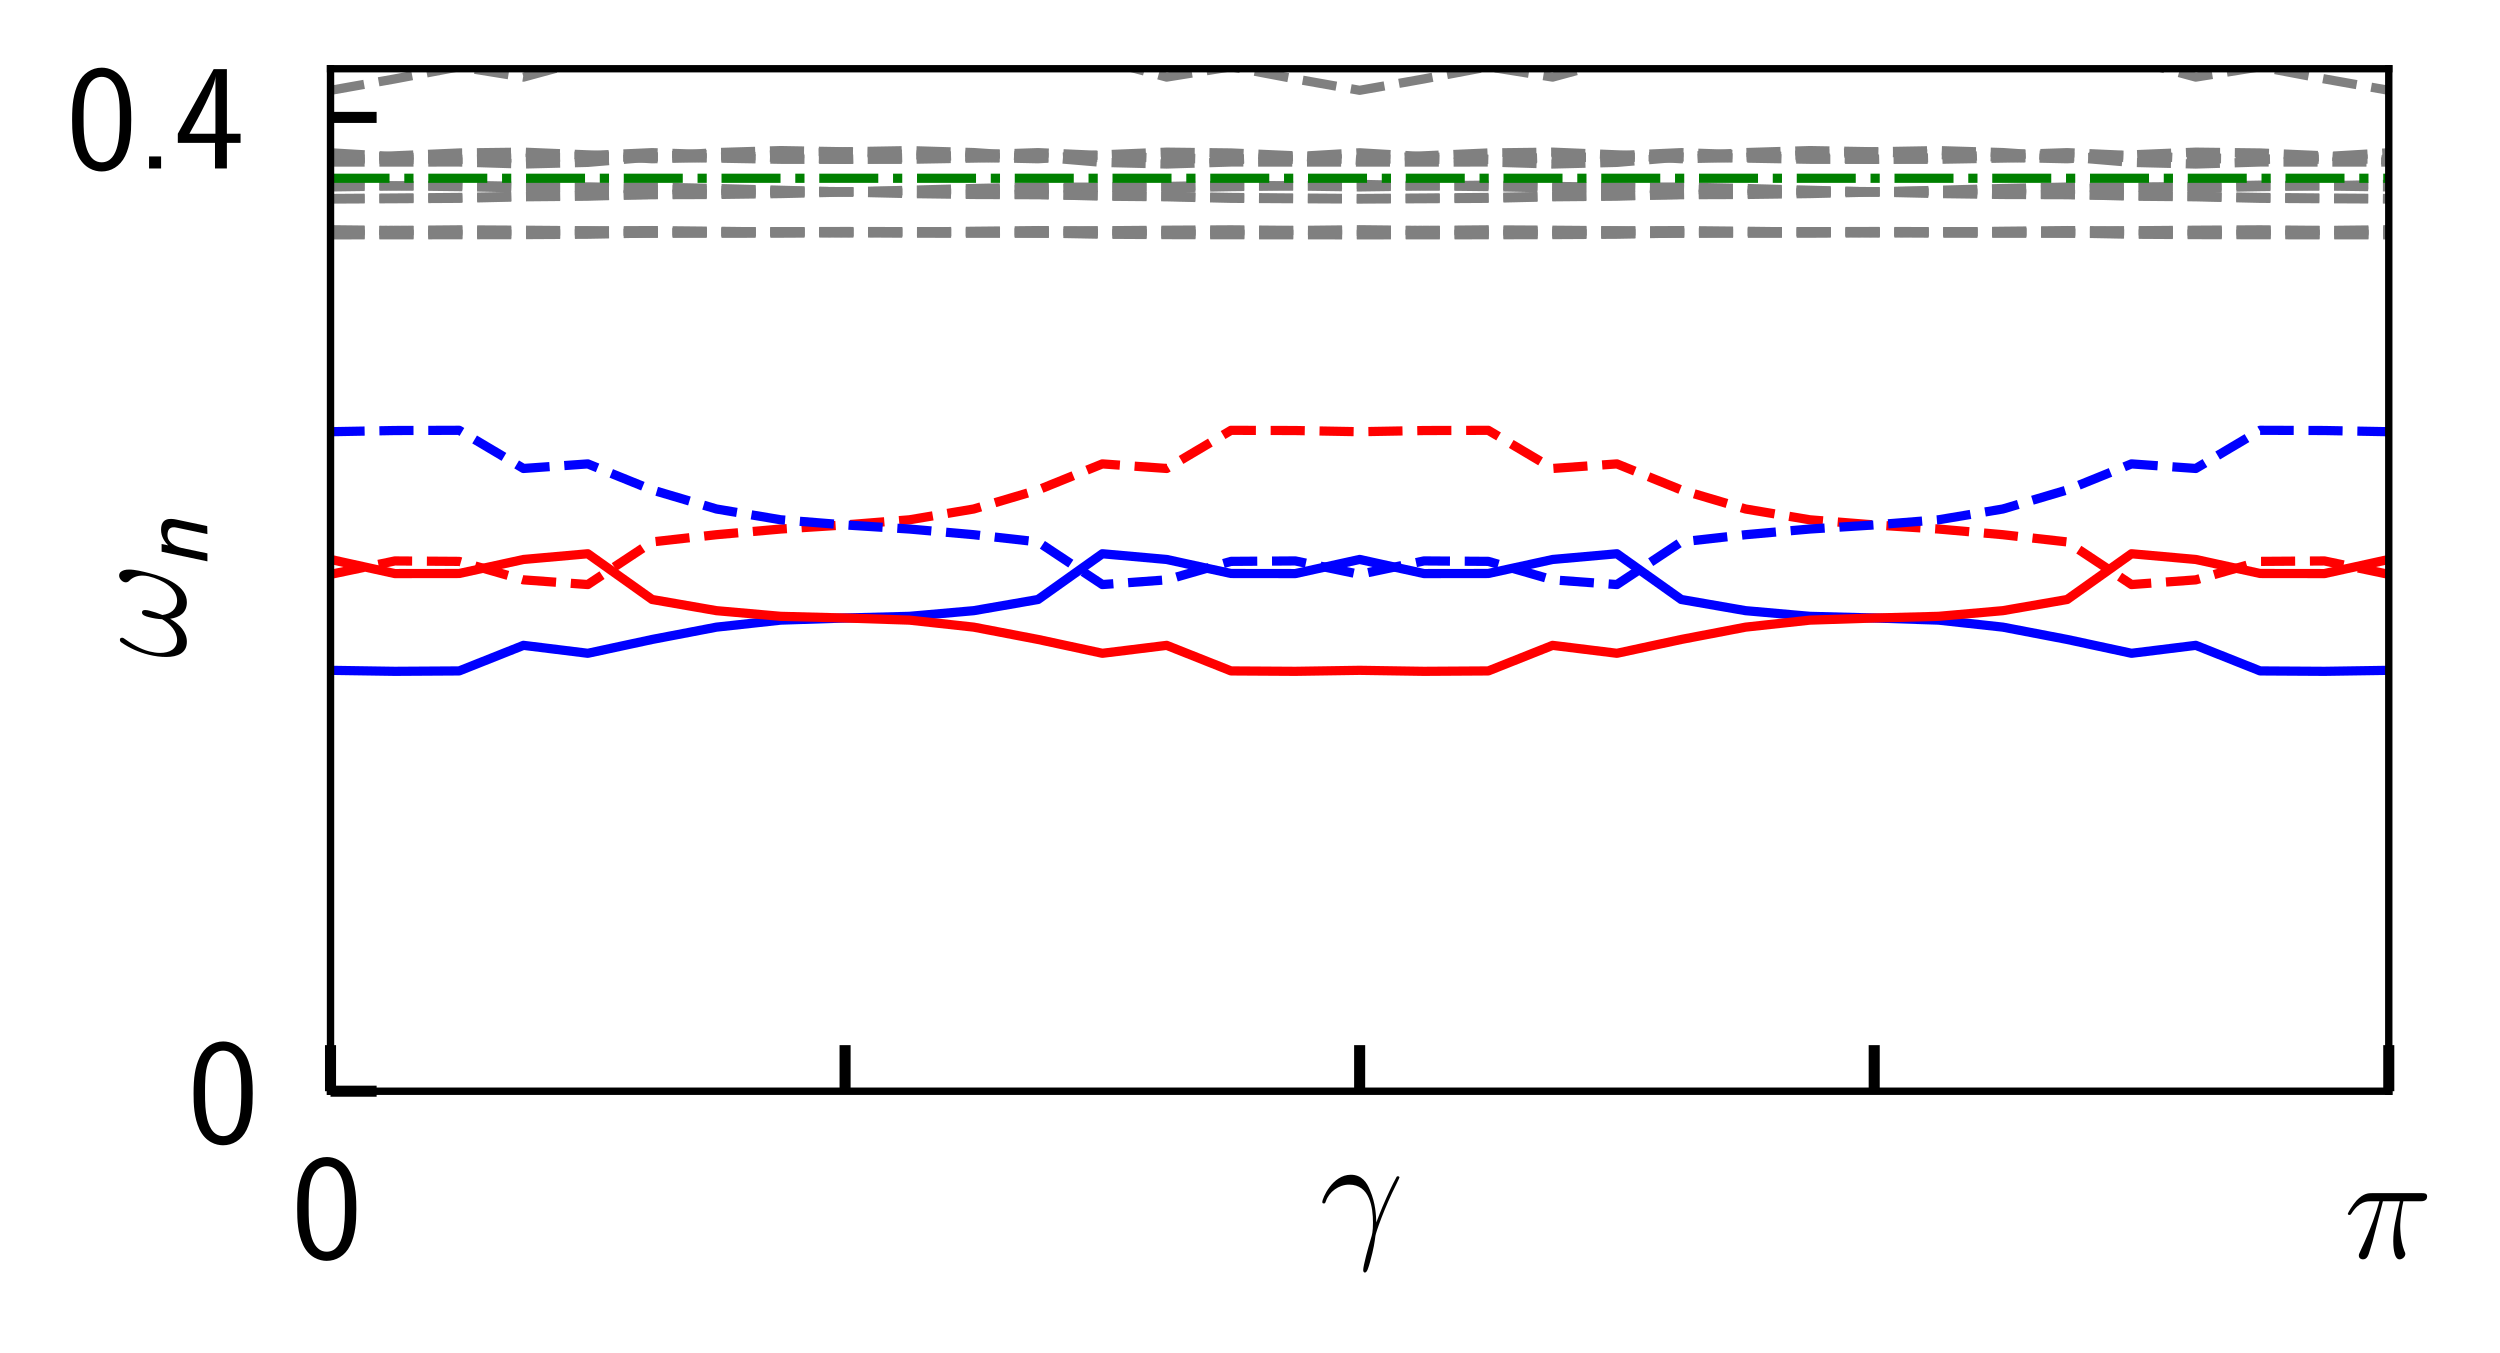 <?xml version="1.0" encoding="utf-8" standalone="no"?>
<!DOCTYPE svg PUBLIC "-//W3C//DTD SVG 1.1//EN"
  "http://www.w3.org/Graphics/SVG/1.1/DTD/svg11.dtd">
<svg xmlns:xlink="http://www.w3.org/1999/xlink" width="135.552pt" height="73.352pt" viewBox="0 0 135.552 73.352" xmlns="http://www.w3.org/2000/svg" version="1.1">
 <defs>
  <style type="text/css">*{stroke-linejoin: round; stroke-linecap: butt}</style>
 </defs>
 <g id="figure_1">
  <g id="patch_1">
   <path d="M 0 73.352 
L 135.552 73.352 
L 135.552 0 
L 0 0 
z
" style="fill: #ffffff"/>
  </g>
  <g id="axes_1">
   <g id="patch_2">
    <path d="M 17.921 59.167 
L 129.521 59.167 
L 129.521 3.727 
L 17.921 3.727 
z
" style="fill: #ffffff"/>
   </g>
   <g id="matplotlib.axis_1">
    <g id="xtick_1">
     <g id="line2d_1">
      <defs>
       <path id="m1120765ee8" d="M 0 0 
L 0 -2.5 
" style="stroke: #000000; stroke-width: 0.6"/>
      </defs>
      <g>
       <use xlink:href="#m1120765ee8" x="17.921" y="59.167" style="stroke: #000000; stroke-width: 0.6"/>
      </g>
     </g>
     <g id="text_1">
      <!-- 0 -->
      <g transform="translate(15.804 68.202) scale(0.08 -0.08)">
       <defs>
        <path id="LMSans17-Regular-30" d="M 2758 2075 
C 2758 2441 2752 3122 2490 3648 
C 2227 4153 1805 4288 1504 4288 
C 1069 4288 698 4031 506 3622 
C 301 3193 243 2749 243 2075 
C 243 1612 262 1046 493 551 
C 755 6 1197 -128 1498 -128 
C 1894 -128 2278 83 2496 525 
C 2720 988 2758 1496 2758 2075 
z
M 2272 2145 
C 2272 1547 2272 262 1498 262 
C 1011 262 864 821 819 1008 
C 742 1329 730 1637 730 2145 
C 730 2544 730 2994 851 3347 
C 998 3756 1254 3897 1498 3897 
C 1971 3897 2125 3423 2176 3257 
C 2272 2917 2272 2518 2272 2145 
z
" transform="scale(0.016)"/>
       </defs>
       <use xlink:href="#LMSans17-Regular-30" transform="scale(0.996)"/>
      </g>
     </g>
    </g>
    <g id="xtick_2">
     <g id="line2d_2">
      <g>
       <use xlink:href="#m1120765ee8" x="45.821" y="59.167" style="stroke: #000000; stroke-width: 0.6"/>
      </g>
     </g>
    </g>
    <g id="xtick_3">
     <g id="line2d_3">
      <g>
       <use xlink:href="#m1120765ee8" x="73.721" y="59.167" style="stroke: #000000; stroke-width: 0.6"/>
      </g>
     </g>
    </g>
    <g id="xtick_4">
     <g id="line2d_4">
      <g>
       <use xlink:href="#m1120765ee8" x="101.621" y="59.167" style="stroke: #000000; stroke-width: 0.6"/>
      </g>
     </g>
    </g>
    <g id="xtick_5">
     <g id="line2d_5">
      <g>
       <use xlink:href="#m1120765ee8" x="129.521" y="59.167" style="stroke: #000000; stroke-width: 0.6"/>
      </g>
     </g>
     <g id="text_2">
      <!-- $\pi$ -->
      <g transform="translate(127.089 68.202) scale(0.08 -0.08)">
       <defs>
        <path id="LMMathItalic12-Regular-19" d="M 3539 2611 
C 3539 2752 3418 2752 3302 2752 
L 1197 2752 
C 1050 2752 832 2752 538 2438 
C 371 2253 166 1914 166 1876 
C 166 1838 198 1825 237 1825 
C 282 1825 288 1844 320 1883 
C 653 2406 986 2406 1146 2406 
L 1510 2406 
C 1370 1927 1210 1372 685 255 
C 634 153 634 140 634 101 
C 634 -33 749 -64 806 -64 
C 992 -64 1043 101 1120 370 
C 1222 695 1222 708 1286 963 
L 1658 2406 
L 2381 2406 
C 2208 1691 2099 1225 2099 714 
C 2099 625 2099 -64 2362 -64 
C 2496 -64 2611 57 2611 165 
C 2611 197 2611 210 2566 306 
C 2394 746 2394 1295 2394 1340 
C 2394 1378 2394 1831 2528 2406 
L 3245 2406 
C 3328 2406 3539 2406 3539 2611 
z
" transform="scale(0.016)"/>
       </defs>
       <use xlink:href="#LMMathItalic12-Regular-19" transform="scale(0.996)"/>
      </g>
     </g>
    </g>
    <g id="text_3">
     <!-- $\gamma$ -->
     <g transform="translate(71.54 67.286) scale(0.08 -0.08)">
      <defs>
       <path id="LMMathItalic12-Regular-d" d="M 3405 2701 
C 3405 2701 3398 2752 3341 2752 
C 3341 2752 3296 2752 3283 2726 
C 3270 2714 3046 2282 2854 1850 
C 2758 1634 2630 1348 2419 789 
C 2406 1100 2394 1589 2150 2161 
C 2022 2479 1805 2816 1338 2816 
C 550 2816 122 1818 122 1653 
C 122 1596 166 1596 186 1596 
C 243 1596 243 1609 275 1691 
C 410 2085 819 2396 1261 2396 
C 2150 2396 2278 1412 2278 783 
C 2278 383 2234 249 2195 122 
C 2074 -271 1862 -1059 1862 -1237 
C 1862 -1287 1882 -1344 1933 -1344 
C 2029 -1344 2086 -1135 2157 -881 
C 2310 -322 2349 -43 2381 211 
C 2400 364 2765 1412 3270 2409 
C 3315 2510 3405 2682 3405 2701 
z
" transform="scale(0.016)"/>
      </defs>
      <use xlink:href="#LMMathItalic12-Regular-d" transform="scale(0.996)"/>
     </g>
    </g>
   </g>
   <g id="matplotlib.axis_2">
    <g id="ytick_1">
     <g id="line2d_6">
      <defs>
       <path id="me8b3f88268" d="M 0 0 
L 2.5 0 
" style="stroke: #000000; stroke-width: 0.6"/>
      </defs>
      <g>
       <use xlink:href="#me8b3f88268" x="17.921" y="59.167" style="stroke: #000000; stroke-width: 0.6"/>
      </g>
     </g>
     <g id="text_4">
      <!-- 0 -->
      <g transform="translate(10.186 61.935) scale(0.08 -0.08)">
       <use xlink:href="#LMSans17-Regular-30" transform="scale(0.996)"/>
      </g>
     </g>
    </g>
    <g id="ytick_2">
     <g id="line2d_7">
      <g>
       <use xlink:href="#me8b3f88268" x="17.921" y="6.367" style="stroke: #000000; stroke-width: 0.6"/>
      </g>
     </g>
     <g id="text_5">
      <!-- 0.4 -->
      <g transform="translate(3.6 9.135) scale(0.08 -0.08)">
       <defs>
        <path id="LMSans17-Regular-2e" d="M 1088 0 
L 1088 512 
L 576 512 
L 576 0 
L 1088 0 
z
" transform="scale(0.016)"/>
        <path id="LMSans17-Regular-34" d="M 2835 1088 
L 2835 1478 
L 2253 1478 
L 2253 4224 
L 1690 4224 
L 166 1478 
L 166 1088 
L 1747 1088 
L 1747 0 
L 2253 0 
L 2253 1088 
L 2835 1088 
z
M 1766 1478 
L 659 1478 
C 1030 2138 1760 3472 1766 3926 
L 1766 1478 
z
" transform="scale(0.016)"/>
       </defs>
       <use xlink:href="#LMSans17-Regular-30" transform="scale(0.996)"/>
       <use xlink:href="#LMSans17-Regular-2e" transform="translate(46.844 0) scale(0.996)"/>
       <use xlink:href="#LMSans17-Regular-34" transform="translate(72.869 0) scale(0.996)"/>
      </g>
     </g>
    </g>
    <g id="text_6">
     <!-- $\omega_n$ -->
     <g transform="translate(10.05 35.72) rotate(-90) scale(0.08 -0.08)">
      <defs>
       <path id="LMMathItalic12-Regular-21" d="M 3642 1533 
C 3712 1807 3795 2133 3795 2394 
C 3795 2548 3763 2682 3680 2765 
C 3642 2797 3590 2816 3539 2816 
C 3469 2816 3398 2784 3341 2726 
C 3283 2669 3251 2599 3251 2535 
C 3251 2484 3270 2433 3309 2394 
C 3462 2254 3539 2050 3539 1820 
C 3539 1737 3526 1647 3507 1558 
C 3360 964 3002 352 2483 352 
C 2112 352 1907 620 1862 977 
C 1939 1156 2003 1347 2048 1533 
C 2061 1590 2074 1654 2074 1711 
C 2074 1788 2048 1845 1971 1845 
C 1856 1845 1805 1692 1773 1558 
C 1722 1367 1690 1175 1683 990 
C 1472 626 1165 352 800 352 
C 416 352 250 671 250 1073 
C 250 1220 275 1373 314 1533 
C 410 1916 627 2279 877 2624 
C 890 2650 896 2669 896 2694 
C 896 2726 883 2758 851 2777 
C 832 2784 806 2784 806 2784 
C 768 2784 730 2765 704 2733 
C 442 2362 275 1960 173 1558 
C 109 1303 77 1047 77 818 
C 77 320 250 -64 723 -64 
C 1133 -64 1459 236 1702 645 
C 1760 230 1971 -64 2406 -64 
C 3066 -64 3450 760 3642 1533 
z
" transform="scale(0.016)"/>
       <path id="LMSans17-Oblique-6e" d="M 2618 12 
L 3014 1881 
C 3098 2284 3117 2816 2394 2816 
C 1984 2816 1670 2604 1446 2387 
L 1530 2783 
L 1062 2783 
L 474 0 
L 960 0 
L 1286 1556 
C 1376 1962 1626 2425 2061 2425 
C 2624 2425 2566 2045 2515 1827 
L 2131 0 
L 2618 12 
z
" transform="scale(0.016)"/>
      </defs>
      <use xlink:href="#LMMathItalic12-Regular-21" transform="scale(0.996)"/>
      <use xlink:href="#LMSans17-Oblique-6e" transform="translate(60.744 -14.944) scale(0.697)"/>
     </g>
    </g>
   </g>
   <g id="line2d_8">
    <path clip-path="url(#pf73890c8fd)" style="fill: none; stroke-dasharray: 1.85,0.8; stroke-dashoffset: 0; stroke: #808080; stroke-width: 0.5"/>
   </g>
   <g id="line2d_9">
    <path d="M 17.921 36.346 
L 21.408 36.4 
L 24.896 36.378 
L 28.383 34.991 
L 31.871 35.422 
L 35.358 34.672 
L 38.846 34.004 
L 42.333 33.624 
L 45.821 33.508 
L 49.308 33.418 
L 52.796 33.111 
L 56.283 32.505 
L 59.771 30.025 
L 63.258 30.335 
L 66.746 31.095 
L 70.233 31.1 
L 73.721 30.333 
L 77.208 31.1 
L 80.696 31.095 
L 84.183 30.335 
L 87.671 30.025 
L 91.158 32.505 
L 94.646 33.111 
L 98.133 33.418 
L 101.621 33.508 
L 105.108 33.624 
L 108.596 34.004 
L 112.083 34.672 
L 115.571 35.422 
L 119.058 34.991 
L 122.546 36.378 
L 126.033 36.4 
L 129.521 36.346 
" clip-path="url(#pf73890c8fd)" style="fill: none; stroke: #0000ff; stroke-width: 0.5; stroke-linecap: square"/>
   </g>
   <g id="line2d_10">
    <path clip-path="url(#pf73890c8fd)" style="fill: none; stroke-dasharray: 1.85,0.8; stroke-dashoffset: 0; stroke: #808080; stroke-width: 0.5"/>
   </g>
   <g id="line2d_11">
    <path d="M 17.921 31.143 
L 21.408 30.415 
L 24.896 30.439 
L 28.383 31.44 
L 31.871 31.695 
L 35.358 29.384 
L 38.846 28.992 
L 42.333 28.684 
L 45.821 28.462 
L 49.308 28.184 
L 52.796 27.598 
L 56.283 26.565 
L 59.771 25.153 
L 63.258 25.401 
L 66.746 23.332 
L 70.233 23.344 
L 73.721 23.408 
L 77.208 23.344 
L 80.696 23.332 
L 84.183 25.401 
L 87.671 25.153 
L 91.158 26.565 
L 94.646 27.598 
L 98.133 28.184 
L 101.621 28.462 
L 105.108 28.684 
L 108.596 28.992 
L 112.083 29.384 
L 115.571 31.695 
L 119.058 31.44 
L 122.546 30.439 
L 126.033 30.415 
L 129.521 31.143 
" clip-path="url(#pf73890c8fd)" style="fill: none; stroke-dasharray: 1.85,0.8; stroke-dashoffset: 0; stroke: #ff0000; stroke-width: 0.5"/>
   </g>
   <g id="line2d_12">
    <path clip-path="url(#pf73890c8fd)" style="fill: none; stroke-dasharray: 1.85,0.8; stroke-dashoffset: 0; stroke: #808080; stroke-width: 0.5"/>
   </g>
   <g id="line2d_13">
    <path d="M 17.921 30.333 
L 21.408 31.1 
L 24.896 31.095 
L 28.383 30.335 
L 31.871 30.025 
L 35.358 32.505 
L 38.846 33.111 
L 42.333 33.418 
L 45.821 33.509 
L 49.308 33.624 
L 52.796 34.004 
L 56.283 34.672 
L 59.771 35.422 
L 63.258 34.992 
L 66.746 36.378 
L 70.233 36.4 
L 73.721 36.346 
L 77.208 36.4 
L 80.696 36.378 
L 84.183 34.992 
L 87.671 35.422 
L 91.158 34.672 
L 94.646 34.004 
L 98.133 33.624 
L 101.621 33.509 
L 105.108 33.418 
L 108.596 33.111 
L 112.083 32.505 
L 115.571 30.025 
L 119.058 30.335 
L 122.546 31.095 
L 126.033 31.1 
L 129.521 30.333 
" clip-path="url(#pf73890c8fd)" style="fill: none; stroke: #ff0000; stroke-width: 0.5; stroke-linecap: square"/>
   </g>
   <g id="line2d_14">
    <path d="M 17.921 23.408 
L 21.408 23.343 
L 24.896 23.331 
L 28.383 25.401 
L 31.871 25.153 
L 35.358 26.565 
L 38.846 27.598 
L 42.333 28.183 
L 45.821 28.462 
L 49.308 28.684 
L 52.796 28.992 
L 56.283 29.383 
L 59.771 31.695 
L 63.258 31.44 
L 66.746 30.438 
L 70.233 30.414 
L 73.721 31.143 
L 77.208 30.414 
L 80.696 30.438 
L 84.183 31.44 
L 87.671 31.695 
L 91.158 29.383 
L 94.646 28.992 
L 98.133 28.684 
L 101.621 28.462 
L 105.108 28.183 
L 108.596 27.598 
L 112.083 26.565 
L 115.571 25.153 
L 119.058 25.401 
L 122.546 23.331 
L 126.033 23.343 
L 129.521 23.408 
" clip-path="url(#pf73890c8fd)" style="fill: none; stroke-dasharray: 1.85,0.8; stroke-dashoffset: 0; stroke: #0000ff; stroke-width: 0.5"/>
   </g>
   <g id="line2d_15">
    <path clip-path="url(#pf73890c8fd)" style="fill: none; stroke-dasharray: 1.85,0.8; stroke-dashoffset: 0; stroke: #808080; stroke-width: 0.5"/>
   </g>
   <g id="line2d_16">
    <path clip-path="url(#pf73890c8fd)" style="fill: none; stroke-dasharray: 1.85,0.8; stroke-dashoffset: 0; stroke: #808080; stroke-width: 0.5"/>
   </g>
   <g id="line2d_17">
    <path clip-path="url(#pf73890c8fd)" style="fill: none; stroke-dasharray: 1.85,0.8; stroke-dashoffset: 0; stroke: #808080; stroke-width: 0.5"/>
   </g>
   <g id="line2d_18">
    <path clip-path="url(#pf73890c8fd)" style="fill: none; stroke-dasharray: 1.85,0.8; stroke-dashoffset: 0; stroke: #808080; stroke-width: 0.5"/>
   </g>
   <g id="line2d_19">
    <path clip-path="url(#pf73890c8fd)" style="fill: none; stroke-dasharray: 1.85,0.8; stroke-dashoffset: 0; stroke: #808080; stroke-width: 0.5"/>
   </g>
   <g id="line2d_20">
    <path clip-path="url(#pf73890c8fd)" style="fill: none; stroke-dasharray: 1.85,0.8; stroke-dashoffset: 0; stroke: #808080; stroke-width: 0.5"/>
   </g>
   <g id="line2d_21">
    <path clip-path="url(#pf73890c8fd)" style="fill: none; stroke-dasharray: 1.85,0.8; stroke-dashoffset: 0; stroke: #808080; stroke-width: 0.5"/>
   </g>
   <g id="line2d_22">
    <path clip-path="url(#pf73890c8fd)" style="fill: none; stroke-dasharray: 1.85,0.8; stroke-dashoffset: 0; stroke: #808080; stroke-width: 0.5"/>
   </g>
   <g id="line2d_23">
    <path clip-path="url(#pf73890c8fd)" style="fill: none; stroke-dasharray: 1.85,0.8; stroke-dashoffset: 0; stroke: #808080; stroke-width: 0.5"/>
   </g>
   <g id="line2d_24">
    <path d="M 17.921 12.733 
L 21.408 12.731 
L 24.896 12.727 
L 28.383 12.721 
L 31.871 12.7 
L 35.358 12.632 
L 38.846 12.585 
L 42.333 12.557 
L 45.821 12.555 
L 49.308 12.569 
L 52.796 12.582 
L 56.283 12.578 
L 59.771 12.512 
L 63.258 12.482 
L 66.746 12.461 
L 70.233 12.494 
L 73.721 12.545 
L 77.208 12.494 
L 80.696 12.461 
L 84.183 12.482 
L 87.671 12.512 
L 91.158 12.578 
L 94.646 12.582 
L 98.133 12.569 
L 101.621 12.555 
L 105.108 12.557 
L 108.596 12.585 
L 112.083 12.632 
L 115.571 12.7 
L 119.058 12.721 
L 122.546 12.727 
L 126.033 12.731 
L 129.521 12.733 
" clip-path="url(#pf73890c8fd)" style="fill: none; stroke-dasharray: 1.85,0.8; stroke-dashoffset: 0; stroke: #808080; stroke-width: 0.5"/>
   </g>
   <g id="line2d_25">
    <path d="M 17.921 12.694 
L 21.408 12.693 
L 24.896 12.69 
L 28.383 12.67 
L 31.871 12.661 
L 35.358 12.646 
L 38.846 12.648 
L 42.333 12.643 
L 45.821 12.623 
L 49.308 12.584 
L 52.796 12.539 
L 56.283 12.502 
L 59.771 12.52 
L 63.258 12.549 
L 66.746 12.527 
L 70.233 12.496 
L 73.721 12.455 
L 77.208 12.496 
L 80.696 12.527 
L 84.183 12.549 
L 87.671 12.52 
L 91.158 12.502 
L 94.646 12.539 
L 98.133 12.584 
L 101.621 12.623 
L 105.108 12.643 
L 108.596 12.648 
L 112.083 12.646 
L 115.571 12.661 
L 119.058 12.67 
L 122.546 12.69 
L 126.033 12.693 
L 129.521 12.694 
" clip-path="url(#pf73890c8fd)" style="fill: none; stroke-dasharray: 1.85,0.8; stroke-dashoffset: 0; stroke: #808080; stroke-width: 0.5"/>
   </g>
   <g id="line2d_26">
    <path d="M 17.921 12.545 
L 21.408 12.494 
L 24.896 12.461 
L 28.383 12.482 
L 31.871 12.513 
L 35.358 12.579 
L 38.846 12.582 
L 42.333 12.569 
L 45.821 12.555 
L 49.308 12.557 
L 52.796 12.585 
L 56.283 12.632 
L 59.771 12.7 
L 63.258 12.721 
L 66.746 12.728 
L 70.233 12.731 
L 73.721 12.733 
L 77.208 12.731 
L 80.696 12.728 
L 84.183 12.721 
L 87.671 12.7 
L 91.158 12.632 
L 94.646 12.585 
L 98.133 12.557 
L 101.621 12.555 
L 105.108 12.569 
L 108.596 12.582 
L 112.083 12.579 
L 115.571 12.513 
L 119.058 12.482 
L 122.546 12.461 
L 126.033 12.494 
L 129.521 12.545 
" clip-path="url(#pf73890c8fd)" style="fill: none; stroke-dasharray: 1.85,0.8; stroke-dashoffset: 0; stroke: #808080; stroke-width: 0.5"/>
   </g>
   <g id="line2d_27">
    <path d="M 17.921 12.456 
L 21.408 12.496 
L 24.896 12.528 
L 28.383 12.55 
L 31.871 12.52 
L 35.358 12.502 
L 38.846 12.539 
L 42.333 12.585 
L 45.821 12.623 
L 49.308 12.644 
L 52.796 12.648 
L 56.283 12.646 
L 59.771 12.661 
L 63.258 12.67 
L 66.746 12.69 
L 70.233 12.693 
L 73.721 12.694 
L 77.208 12.693 
L 80.696 12.69 
L 84.183 12.67 
L 87.671 12.661 
L 91.158 12.646 
L 94.646 12.648 
L 98.133 12.644 
L 101.621 12.623 
L 105.108 12.585 
L 108.596 12.539 
L 112.083 12.502 
L 115.571 12.52 
L 119.058 12.55 
L 122.546 12.528 
L 126.033 12.496 
L 129.521 12.456 
" clip-path="url(#pf73890c8fd)" style="fill: none; stroke-dasharray: 1.85,0.8; stroke-dashoffset: 0; stroke: #808080; stroke-width: 0.5"/>
   </g>
   <g id="line2d_28">
    <path clip-path="url(#pf73890c8fd)" style="fill: none; stroke-dasharray: 1.85,0.8; stroke-dashoffset: 0; stroke: #808080; stroke-width: 0.5"/>
   </g>
   <g id="line2d_29">
    <path clip-path="url(#pf73890c8fd)" style="fill: none; stroke-dasharray: 1.85,0.8; stroke-dashoffset: 0; stroke: #808080; stroke-width: 0.5"/>
   </g>
   <g id="line2d_30">
    <path clip-path="url(#pf73890c8fd)" style="fill: none; stroke-dasharray: 1.85,0.8; stroke-dashoffset: 0; stroke: #808080; stroke-width: 0.5"/>
   </g>
   <g id="line2d_31">
    <path clip-path="url(#pf73890c8fd)" style="fill: none; stroke-dasharray: 1.85,0.8; stroke-dashoffset: 0; stroke: #808080; stroke-width: 0.5"/>
   </g>
   <g id="line2d_32">
    <path d="M 17.921 10.792 
L 21.408 10.774 
L 24.896 10.753 
L 28.383 10.67 
L 31.871 10.637 
L 35.358 10.539 
L 38.846 10.483 
L 42.333 10.435 
L 45.821 10.392 
L 49.308 10.357 
L 52.796 10.322 
L 56.283 10.269 
L 59.771 10.146 
L 63.258 10.109 
L 66.746 10.037 
L 70.233 10.084 
L 73.721 10.135 
L 77.208 10.084 
L 80.696 10.037 
L 84.183 10.109 
L 87.671 10.146 
L 91.158 10.269 
L 94.646 10.322 
L 98.133 10.357 
L 101.621 10.392 
L 105.108 10.435 
L 108.596 10.483 
L 112.083 10.539 
L 115.571 10.637 
L 119.058 10.67 
L 122.546 10.753 
L 126.033 10.774 
L 129.521 10.792 
" clip-path="url(#pf73890c8fd)" style="fill: none; stroke-dasharray: 1.85,0.8; stroke-dashoffset: 0; stroke: #808080; stroke-width: 0.5"/>
   </g>
   <g id="line2d_33">
    <path d="M 17.921 10.762 
L 21.408 10.736 
L 24.896 10.705 
L 28.383 10.643 
L 31.871 10.599 
L 35.358 10.557 
L 38.846 10.545 
L 42.333 10.496 
L 45.821 10.412 
L 49.308 10.315 
L 52.796 10.22 
L 56.283 10.141 
L 59.771 10.149 
L 63.258 10.188 
L 66.746 10.119 
L 70.233 10.075 
L 73.721 9.996 
L 77.208 10.075 
L 80.696 10.119 
L 84.183 10.188 
L 87.671 10.149 
L 91.158 10.141 
L 94.646 10.22 
L 98.133 10.315 
L 101.621 10.412 
L 105.108 10.496 
L 108.596 10.545 
L 112.083 10.557 
L 115.571 10.599 
L 119.058 10.643 
L 122.546 10.705 
L 126.033 10.736 
L 129.521 10.762 
" clip-path="url(#pf73890c8fd)" style="fill: none; stroke-dasharray: 1.85,0.8; stroke-dashoffset: 0; stroke: #808080; stroke-width: 0.5"/>
   </g>
   <g id="line2d_34">
    <path d="M 17.921 10.135 
L 21.408 10.084 
L 24.896 10.038 
L 28.383 10.11 
L 31.871 10.146 
L 35.358 10.269 
L 38.846 10.322 
L 42.333 10.358 
L 45.821 10.393 
L 49.308 10.435 
L 52.796 10.483 
L 56.283 10.539 
L 59.771 10.637 
L 63.258 10.67 
L 66.746 10.753 
L 70.233 10.774 
L 73.721 10.792 
L 77.208 10.774 
L 80.696 10.753 
L 84.183 10.67 
L 87.671 10.637 
L 91.158 10.539 
L 94.646 10.483 
L 98.133 10.435 
L 101.621 10.393 
L 105.108 10.358 
L 108.596 10.322 
L 112.083 10.269 
L 115.571 10.146 
L 119.058 10.11 
L 122.546 10.038 
L 126.033 10.084 
L 129.521 10.135 
" clip-path="url(#pf73890c8fd)" style="fill: none; stroke-dasharray: 1.85,0.8; stroke-dashoffset: 0; stroke: #808080; stroke-width: 0.5"/>
   </g>
   <g id="line2d_35">
    <path d="M 17.921 9.997 
L 21.408 10.075 
L 24.896 10.119 
L 28.383 10.189 
L 31.871 10.149 
L 35.358 10.142 
L 38.846 10.22 
L 42.333 10.316 
L 45.821 10.412 
L 49.308 10.496 
L 52.796 10.545 
L 56.283 10.558 
L 59.771 10.599 
L 63.258 10.643 
L 66.746 10.705 
L 70.233 10.736 
L 73.721 10.762 
L 77.208 10.736 
L 80.696 10.705 
L 84.183 10.643 
L 87.671 10.599 
L 91.158 10.558 
L 94.646 10.545 
L 98.133 10.496 
L 101.621 10.412 
L 105.108 10.316 
L 108.596 10.22 
L 112.083 10.142 
L 115.571 10.149 
L 119.058 10.189 
L 122.546 10.119 
L 126.033 10.075 
L 129.521 9.997 
" clip-path="url(#pf73890c8fd)" style="fill: none; stroke-dasharray: 1.85,0.8; stroke-dashoffset: 0; stroke: #808080; stroke-width: 0.5"/>
   </g>
   <g id="line2d_36">
    <path clip-path="url(#pf73890c8fd)" style="fill: none; stroke-dasharray: 1.85,0.8; stroke-dashoffset: 0; stroke: #808080; stroke-width: 0.5"/>
   </g>
   <g id="line2d_37">
    <path d="M 17.921 8.788 
L 21.408 8.787 
L 24.896 8.784 
L 28.383 8.894 
L 31.871 8.804 
L 35.358 8.51 
L 38.846 8.272 
L 42.333 8.165 
L 45.821 8.229 
L 49.308 8.379 
L 52.796 8.529 
L 56.283 8.608 
L 59.771 8.395 
L 63.258 8.249 
L 66.746 8.293 
L 70.233 8.448 
L 73.721 8.693 
L 77.208 8.448 
L 80.696 8.293 
L 84.183 8.249 
L 87.671 8.395 
L 91.158 8.608 
L 94.646 8.529 
L 98.133 8.379 
L 101.621 8.229 
L 105.108 8.165 
L 108.596 8.272 
L 112.083 8.51 
L 115.571 8.804 
L 119.058 8.894 
L 122.546 8.784 
L 126.033 8.787 
L 129.521 8.788 
" clip-path="url(#pf73890c8fd)" style="fill: none; stroke-dasharray: 1.85,0.8; stroke-dashoffset: 0; stroke: #808080; stroke-width: 0.5"/>
   </g>
   <g id="line2d_38">
    <path d="M 17.921 8.693 
L 21.408 8.448 
L 24.896 8.294 
L 28.383 8.249 
L 31.871 8.396 
L 35.358 8.608 
L 38.846 8.529 
L 42.333 8.379 
L 45.821 8.229 
L 49.308 8.165 
L 52.796 8.272 
L 56.283 8.51 
L 59.771 8.805 
L 63.258 8.894 
L 66.746 8.784 
L 70.233 8.788 
L 73.721 8.788 
L 77.208 8.788 
L 80.696 8.784 
L 84.183 8.894 
L 87.671 8.805 
L 91.158 8.51 
L 94.646 8.272 
L 98.133 8.165 
L 101.621 8.229 
L 105.108 8.379 
L 108.596 8.529 
L 112.083 8.608 
L 115.571 8.396 
L 119.058 8.249 
L 122.546 8.294 
L 126.033 8.448 
L 129.521 8.693 
" clip-path="url(#pf73890c8fd)" style="fill: none; stroke-dasharray: 1.85,0.8; stroke-dashoffset: 0; stroke: #808080; stroke-width: 0.5"/>
   </g>
   <g id="line2d_39">
    <path d="M 17.921 8.622 
L 21.408 8.635 
L 24.896 8.643 
L 28.383 8.535 
L 31.871 8.532 
L 35.358 8.509 
L 38.846 8.572 
L 42.333 8.637 
L 45.821 8.638 
L 49.308 8.546 
L 52.796 8.398 
L 56.283 8.276 
L 59.771 8.435 
L 63.258 8.591 
L 66.746 8.638 
L 70.233 8.491 
L 73.721 8.284 
L 77.208 8.491 
L 80.696 8.638 
L 84.183 8.591 
L 87.671 8.435 
L 91.158 8.276 
L 94.646 8.398 
L 98.133 8.546 
L 101.621 8.638 
L 105.108 8.637 
L 108.596 8.572 
L 112.083 8.509 
L 115.571 8.532 
L 119.058 8.535 
L 122.546 8.643 
L 126.033 8.635 
L 129.521 8.622 
" clip-path="url(#pf73890c8fd)" style="fill: none; stroke-dasharray: 1.85,0.8; stroke-dashoffset: 0; stroke: #808080; stroke-width: 0.5"/>
   </g>
   <g id="line2d_40">
    <path d="M 17.921 8.284 
L 21.408 8.492 
L 24.896 8.638 
L 28.383 8.591 
L 31.871 8.435 
L 35.358 8.277 
L 38.846 8.398 
L 42.333 8.547 
L 45.821 8.639 
L 49.308 8.637 
L 52.796 8.572 
L 56.283 8.51 
L 59.771 8.533 
L 63.258 8.535 
L 66.746 8.643 
L 70.233 8.636 
L 73.721 8.623 
L 77.208 8.636 
L 80.696 8.643 
L 84.183 8.535 
L 87.671 8.533 
L 91.158 8.51 
L 94.646 8.572 
L 98.133 8.637 
L 101.621 8.639 
L 105.108 8.547 
L 108.596 8.398 
L 112.083 8.277 
L 115.571 8.435 
L 119.058 8.591 
L 122.546 8.638 
L 126.033 8.492 
L 129.521 8.284 
" clip-path="url(#pf73890c8fd)" style="fill: none; stroke-dasharray: 1.85,0.8; stroke-dashoffset: 0; stroke: #808080; stroke-width: 0.5"/>
   </g>
   <g id="line2d_41">
    <path d="M 17.921 4.898 
L 21.408 4.279 
L 24.896 3.62 
L 28.383 4.181 
L 31.871 3.233 
L 35.358 2.677 
L 38.846 2.553 
L 42.333 2.523 
L 45.821 2.532 
L 49.308 2.569 
L 52.796 2.599 
L 56.283 2.597 
L 59.771 2.567 
L 63.258 2.567 
L 66.746 2.581 
L 70.233 2.585 
L 73.721 2.588 
L 77.208 2.585 
L 80.696 2.581 
L 84.183 2.567 
L 87.671 2.567 
L 91.158 2.597 
L 94.646 2.599 
L 98.133 2.569 
L 101.621 2.532 
L 105.108 2.523 
L 108.596 2.553 
L 112.083 2.677 
L 115.571 3.233 
L 119.058 4.181 
L 122.546 3.62 
L 126.033 4.279 
L 129.521 4.898 
" clip-path="url(#pf73890c8fd)" style="fill: none; stroke-dasharray: 1.85,0.8; stroke-dashoffset: 0; stroke: #808080; stroke-width: 0.5"/>
   </g>
   <g id="line2d_42">
    <path clip-path="url(#pf73890c8fd)" style="fill: none; stroke-dasharray: 1.85,0.8; stroke-dashoffset: 0; stroke: #808080; stroke-width: 0.5"/>
   </g>
   <g id="line2d_43">
    <path clip-path="url(#pf73890c8fd)" style="fill: none; stroke-dasharray: 1.85,0.8; stroke-dashoffset: 0; stroke: #808080; stroke-width: 0.5"/>
   </g>
   <g id="line2d_44">
    <path clip-path="url(#pf73890c8fd)" style="fill: none; stroke-dasharray: 1.85,0.8; stroke-dashoffset: 0; stroke: #808080; stroke-width: 0.5"/>
   </g>
   <g id="line2d_45">
    <path clip-path="url(#pf73890c8fd)" style="fill: none; stroke-dasharray: 1.85,0.8; stroke-dashoffset: 0; stroke: #808080; stroke-width: 0.5"/>
   </g>
   <g id="line2d_46">
    <path clip-path="url(#pf73890c8fd)" style="fill: none; stroke-dasharray: 1.85,0.8; stroke-dashoffset: 0; stroke: #808080; stroke-width: 0.5"/>
   </g>
   <g id="line2d_47">
    <path clip-path="url(#pf73890c8fd)" style="fill: none; stroke-dasharray: 1.85,0.8; stroke-dashoffset: 0; stroke: #808080; stroke-width: 0.5"/>
   </g>
   <g id="line2d_48">
    <path clip-path="url(#pf73890c8fd)" style="fill: none; stroke-dasharray: 1.85,0.8; stroke-dashoffset: 0; stroke: #808080; stroke-width: 0.5"/>
   </g>
   <g id="line2d_49">
    <path d="M 38.846 1.903 
L 42.333 1.843 
M 108.596 1.903 
L 112.083 1.924 
" clip-path="url(#pf73890c8fd)" style="fill: none; stroke-dasharray: 1.85,0.8; stroke-dashoffset: 0; stroke: #808080; stroke-width: 0.5"/>
   </g>
   <g id="line2d_50">
    <path clip-path="url(#pf73890c8fd)" style="fill: none; stroke-dasharray: 1.85,0.8; stroke-dashoffset: 0; stroke: #808080; stroke-width: 0.5"/>
   </g>
   <g id="line2d_51">
    <path clip-path="url(#pf73890c8fd)" style="fill: none; stroke-dasharray: 1.85,0.8; stroke-dashoffset: 0; stroke: #808080; stroke-width: 0.5"/>
   </g>
   <g id="line2d_52">
    <path clip-path="url(#pf73890c8fd)" style="fill: none; stroke-dasharray: 1.85,0.8; stroke-dashoffset: 0; stroke: #808080; stroke-width: 0.5"/>
   </g>
   <g id="line2d_53">
    <path clip-path="url(#pf73890c8fd)" style="fill: none; stroke-dasharray: 1.85,0.8; stroke-dashoffset: 0; stroke: #808080; stroke-width: 0.5"/>
   </g>
   <g id="line2d_54">
    <path d="M 52.796 1.903 
L 56.283 1.924 
M 94.646 1.903 
L 98.133 1.843 
" clip-path="url(#pf73890c8fd)" style="fill: none; stroke-dasharray: 1.85,0.8; stroke-dashoffset: 0; stroke: #808080; stroke-width: 0.5"/>
   </g>
   <g id="line2d_55">
    <path d="M 17.921 3.063 
L 21.408 2.959 
L 24.896 2.879 
L 28.383 2.987 
L 31.871 2.924 
L 35.358 2.846 
L 38.846 2.889 
L 42.333 2.952 
L 45.821 2.971 
L 49.308 2.943 
L 52.796 2.911 
L 56.283 2.898 
L 59.771 2.923 
L 63.258 2.94 
L 66.746 3.016 
L 70.233 3.036 
L 73.721 3.055 
L 77.208 3.036 
L 80.696 3.016 
L 84.183 2.94 
L 87.671 2.923 
L 91.158 2.898 
L 94.646 2.911 
L 98.133 2.943 
L 101.621 2.971 
L 105.108 2.952 
L 108.596 2.889 
L 112.083 2.846 
L 115.571 2.924 
L 119.058 2.987 
L 122.546 2.879 
L 126.033 2.959 
L 129.521 3.063 
" clip-path="url(#pf73890c8fd)" style="fill: none; stroke-dasharray: 1.85,0.8; stroke-dashoffset: 0; stroke: #808080; stroke-width: 0.5"/>
   </g>
   <g id="line2d_56">
    <path d="M 17.921 3.054 
L 21.408 3.036 
L 24.896 3.015 
L 28.383 2.94 
L 31.871 2.923 
L 35.358 2.898 
L 38.846 2.91 
L 42.333 2.943 
L 45.821 2.97 
L 49.308 2.951 
L 52.796 2.889 
L 56.283 2.845 
L 59.771 2.924 
L 63.258 2.987 
L 66.746 2.879 
L 70.233 2.959 
L 73.721 3.063 
L 77.208 2.959 
L 80.696 2.879 
L 84.183 2.987 
L 87.671 2.924 
L 91.158 2.845 
L 94.646 2.889 
L 98.133 2.951 
L 101.621 2.97 
L 105.108 2.943 
L 108.596 2.91 
L 112.083 2.898 
L 115.571 2.923 
L 119.058 2.94 
L 122.546 3.015 
L 126.033 3.036 
L 129.521 3.054 
" clip-path="url(#pf73890c8fd)" style="fill: none; stroke-dasharray: 1.85,0.8; stroke-dashoffset: 0; stroke: #808080; stroke-width: 0.5"/>
   </g>
   <g id="line2d_57">
    <path d="M 17.921 2.842 
L 21.408 2.932 
L 24.896 2.929 
L 28.383 2.871 
L 31.871 2.938 
L 35.358 3.019 
L 38.846 2.992 
L 42.333 2.937 
L 45.821 2.884 
L 49.308 2.874 
L 52.796 2.89 
L 56.283 2.888 
L 59.771 2.862 
L 63.258 2.86 
L 66.746 2.835 
L 70.233 2.832 
L 73.721 2.829 
L 77.208 2.832 
L 80.696 2.835 
L 84.183 2.86 
L 87.671 2.862 
L 91.158 2.888 
L 94.646 2.89 
L 98.133 2.874 
L 101.621 2.884 
L 105.108 2.937 
L 108.596 2.992 
L 112.083 3.019 
L 115.571 2.938 
L 119.058 2.871 
L 122.546 2.929 
L 126.033 2.932 
L 129.521 2.842 
" clip-path="url(#pf73890c8fd)" style="fill: none; stroke-dasharray: 1.85,0.8; stroke-dashoffset: 0; stroke: #808080; stroke-width: 0.5"/>
   </g>
   <g id="line2d_58">
    <path d="M 17.921 2.829 
L 21.408 2.832 
L 24.896 2.835 
L 28.383 2.86 
L 31.871 2.862 
L 35.358 2.888 
L 38.846 2.89 
L 42.333 2.874 
L 45.821 2.884 
L 49.308 2.937 
L 52.796 2.992 
L 56.283 3.019 
L 59.771 2.938 
L 63.258 2.871 
L 66.746 2.928 
L 70.233 2.932 
L 73.721 2.841 
L 77.208 2.932 
L 80.696 2.928 
L 84.183 2.871 
L 87.671 2.938 
L 91.158 3.019 
L 94.646 2.992 
L 98.133 2.937 
L 101.621 2.884 
L 105.108 2.874 
L 108.596 2.89 
L 112.083 2.888 
L 115.571 2.862 
L 119.058 2.86 
L 122.546 2.835 
L 126.033 2.832 
L 129.521 2.829 
" clip-path="url(#pf73890c8fd)" style="fill: none; stroke-dasharray: 1.85,0.8; stroke-dashoffset: 0; stroke: #808080; stroke-width: 0.5"/>
   </g>
   <g id="line2d_59">
    <path d="M 17.921 2.141 
L 21.408 2.116 
L 24.896 2.094 
L 28.383 1.992 
L 31.871 1.967 
L 35.358 1.873 
L 38.846 1.835 
L 42.333 1.811 
L 45.821 1.785 
M 63.258 2.518 
L 66.746 2.572 
L 70.233 2.524 
L 73.721 2.462 
L 77.208 2.524 
L 80.696 2.572 
L 84.183 2.518 
L 87.671 2.27 
M 105.108 1.811 
L 108.596 1.835 
L 112.083 1.873 
L 115.571 1.967 
L 119.058 1.992 
L 122.546 2.094 
L 126.033 2.116 
L 129.521 2.141 
" clip-path="url(#pf73890c8fd)" style="fill: none; stroke-dasharray: 1.85,0.8; stroke-dashoffset: 0; stroke: #808080; stroke-width: 0.5"/>
   </g>
   <g id="line2d_60">
    <path d="M 17.921 2.162 
L 21.408 2.185 
L 24.896 2.209 
L 28.383 2.295 
L 31.871 2.32 
L 35.358 2.401 
L 38.846 2.453 
L 42.333 2.498 
L 45.821 2.499 
L 49.308 2.492 
L 52.796 2.492 
L 56.283 2.495 
L 59.771 2.495 
L 63.258 2.494 
L 66.746 2.49 
L 70.233 2.493 
L 73.721 2.501 
L 77.208 2.493 
L 80.696 2.49 
L 84.183 2.494 
L 87.671 2.495 
L 91.158 2.495 
L 94.646 2.492 
L 98.133 2.492 
L 101.621 2.499 
L 105.108 2.498 
L 108.596 2.453 
L 112.083 2.401 
L 115.571 2.32 
L 119.058 2.295 
L 122.546 2.209 
L 126.033 2.185 
L 129.521 2.162 
" clip-path="url(#pf73890c8fd)" style="fill: none; stroke-dasharray: 1.85,0.8; stroke-dashoffset: 0; stroke: #808080; stroke-width: 0.5"/>
   </g>
   <g id="line2d_61">
    <path d="M 17.921 2.253 
L 21.408 2.287 
L 24.896 2.319 
L 28.383 2.386 
L 31.871 2.433 
L 35.358 2.484 
L 38.846 2.494 
L 42.333 2.504 
L 45.821 2.507 
L 49.308 2.497 
L 52.796 2.5 
L 56.283 2.499 
L 59.771 2.49 
L 63.258 2.492 
L 66.746 2.472 
L 70.233 2.48 
L 73.721 2.497 
L 77.208 2.48 
L 80.696 2.472 
L 84.183 2.492 
L 87.671 2.49 
L 91.158 2.499 
L 94.646 2.5 
L 98.133 2.497 
L 101.621 2.507 
L 105.108 2.504 
L 108.596 2.494 
L 112.083 2.484 
L 115.571 2.433 
L 119.058 2.386 
L 122.546 2.319 
L 126.033 2.287 
L 129.521 2.253 
" clip-path="url(#pf73890c8fd)" style="fill: none; stroke-dasharray: 1.85,0.8; stroke-dashoffset: 0; stroke: #808080; stroke-width: 0.5"/>
   </g>
   <g id="line2d_62">
    <path d="M 17.921 2.578 
L 21.408 2.57 
L 24.896 2.561 
L 28.383 2.546 
L 31.871 2.535 
L 35.358 2.526 
L 38.846 2.526 
L 42.333 2.537 
L 45.821 2.588 
L 49.308 2.617 
L 52.796 2.615 
L 56.283 2.595 
L 59.771 2.551 
L 63.258 2.539 
L 66.746 2.559 
L 70.233 2.575 
L 73.721 2.584 
L 77.208 2.575 
L 80.696 2.559 
L 84.183 2.539 
L 87.671 2.551 
L 91.158 2.595 
L 94.646 2.615 
L 98.133 2.617 
L 101.621 2.588 
L 105.108 2.537 
L 108.596 2.526 
L 112.083 2.526 
L 115.571 2.535 
L 119.058 2.546 
L 122.546 2.561 
L 126.033 2.57 
L 129.521 2.578 
" clip-path="url(#pf73890c8fd)" style="fill: none; stroke-dasharray: 1.85,0.8; stroke-dashoffset: 0; stroke: #808080; stroke-width: 0.5"/>
   </g>
   <g id="line2d_63">
    <path d="M 17.921 2.588 
L 21.408 2.584 
L 24.896 2.58 
L 28.383 2.567 
L 31.871 2.567 
L 35.358 2.597 
L 38.846 2.599 
L 42.333 2.569 
L 45.821 2.532 
L 49.308 2.523 
L 52.796 2.552 
L 56.283 2.677 
L 59.771 3.233 
L 63.258 4.181 
L 66.746 3.62 
L 70.233 4.279 
L 73.721 4.897 
L 77.208 4.279 
L 80.696 3.62 
L 84.183 4.181 
L 87.671 3.233 
L 91.158 2.677 
L 94.646 2.552 
L 98.133 2.523 
L 101.621 2.532 
L 105.108 2.569 
L 108.596 2.599 
L 112.083 2.597 
L 115.571 2.567 
L 119.058 2.567 
L 122.546 2.58 
L 126.033 2.584 
L 129.521 2.588 
" clip-path="url(#pf73890c8fd)" style="fill: none; stroke-dasharray: 1.85,0.8; stroke-dashoffset: 0; stroke: #808080; stroke-width: 0.5"/>
   </g>
   <g id="line2d_64">
    <path d="M 17.921 2.584 
L 21.408 2.575 
L 24.896 2.559 
L 28.383 2.539 
L 31.871 2.552 
L 35.358 2.595 
L 38.846 2.615 
L 42.333 2.617 
L 45.821 2.588 
L 49.308 2.537 
L 52.796 2.526 
L 56.283 2.527 
L 59.771 2.536 
L 63.258 2.546 
L 66.746 2.562 
L 70.233 2.57 
L 73.721 2.578 
L 77.208 2.57 
L 80.696 2.562 
L 84.183 2.546 
L 87.671 2.536 
L 91.158 2.527 
L 94.646 2.526 
L 98.133 2.537 
L 101.621 2.588 
L 105.108 2.617 
L 108.596 2.615 
L 112.083 2.595 
L 115.571 2.552 
L 119.058 2.539 
L 122.546 2.559 
L 126.033 2.575 
L 129.521 2.584 
" clip-path="url(#pf73890c8fd)" style="fill: none; stroke-dasharray: 1.85,0.8; stroke-dashoffset: 0; stroke: #808080; stroke-width: 0.5"/>
   </g>
   <g id="line2d_65">
    <path d="M 17.921 2.462 
L 21.408 2.524 
L 24.896 2.572 
L 28.383 2.518 
L 31.871 2.27 
M 49.308 1.812 
L 52.796 1.835 
L 56.283 1.873 
L 59.771 1.968 
L 63.258 1.992 
L 66.746 2.094 
L 70.233 2.116 
L 73.721 2.141 
L 77.208 2.116 
L 80.696 2.094 
L 84.183 1.992 
L 87.671 1.968 
L 91.158 1.873 
L 94.646 1.835 
L 98.133 1.812 
L 101.621 1.786 
M 119.058 2.518 
L 122.546 2.572 
L 126.033 2.524 
L 129.521 2.462 
" clip-path="url(#pf73890c8fd)" style="fill: none; stroke-dasharray: 1.85,0.8; stroke-dashoffset: 0; stroke: #808080; stroke-width: 0.5"/>
   </g>
   <g id="line2d_66">
    <path d="M 17.921 2.497 
L 21.408 2.481 
L 24.896 2.472 
L 28.383 2.492 
L 31.871 2.49 
L 35.358 2.499 
L 38.846 2.5 
L 42.333 2.497 
L 45.821 2.507 
L 49.308 2.504 
L 52.796 2.494 
L 56.283 2.484 
L 59.771 2.433 
L 63.258 2.387 
L 66.746 2.319 
L 70.233 2.288 
L 73.721 2.253 
L 77.208 2.288 
L 80.696 2.319 
L 84.183 2.387 
L 87.671 2.433 
L 91.158 2.484 
L 94.646 2.494 
L 98.133 2.504 
L 101.621 2.507 
L 105.108 2.497 
L 108.596 2.5 
L 112.083 2.499 
L 115.571 2.49 
L 119.058 2.492 
L 122.546 2.472 
L 126.033 2.481 
L 129.521 2.497 
" clip-path="url(#pf73890c8fd)" style="fill: none; stroke-dasharray: 1.85,0.8; stroke-dashoffset: 0; stroke: #808080; stroke-width: 0.5"/>
   </g>
   <g id="line2d_67">
    <path d="M 17.921 2.502 
L 21.408 2.493 
L 24.896 2.49 
L 28.383 2.495 
L 31.871 2.495 
L 35.358 2.496 
L 38.846 2.492 
L 42.333 2.492 
L 45.821 2.499 
L 49.308 2.499 
L 52.796 2.453 
L 56.283 2.401 
L 59.771 2.321 
L 63.258 2.295 
L 66.746 2.209 
L 70.233 2.186 
L 73.721 2.163 
L 77.208 2.186 
L 80.696 2.209 
L 84.183 2.295 
L 87.671 2.321 
L 91.158 2.401 
L 94.646 2.453 
L 98.133 2.499 
L 101.621 2.499 
L 105.108 2.492 
L 108.596 2.492 
L 112.083 2.496 
L 115.571 2.495 
L 119.058 2.495 
L 122.546 2.49 
L 126.033 2.493 
L 129.521 2.502 
" clip-path="url(#pf73890c8fd)" style="fill: none; stroke-dasharray: 1.85,0.8; stroke-dashoffset: 0; stroke: #808080; stroke-width: 0.5"/>
   </g>
   <g id="line2d_68">
    <path d="M 17.921 9.667 
L 21.408 9.667 
L 24.896 9.667 
L 28.383 9.667 
L 31.871 9.667 
L 35.358 9.667 
L 38.846 9.667 
L 42.333 9.667 
L 45.821 9.667 
L 49.308 9.667 
L 52.796 9.667 
L 56.283 9.667 
L 59.771 9.667 
L 63.258 9.667 
L 66.746 9.667 
L 70.233 9.667 
L 73.721 9.667 
L 77.208 9.667 
L 80.696 9.667 
L 84.183 9.667 
L 87.671 9.667 
L 91.158 9.667 
L 94.646 9.667 
L 98.133 9.667 
L 101.621 9.667 
L 105.108 9.667 
L 108.596 9.667 
L 112.083 9.667 
L 115.571 9.667 
L 119.058 9.667 
L 122.546 9.667 
L 126.033 9.667 
L 129.521 9.667 
" clip-path="url(#pf73890c8fd)" style="fill: none; stroke-dasharray: 3.2,0.8,0.5,0.8; stroke-dashoffset: 0; stroke: #008000; stroke-width: 0.5"/>
   </g>
   <g id="line2d_69">
    <path clip-path="url(#pf73890c8fd)" style="fill: none; stroke-dasharray: 3.2,0.8,0.5,0.8; stroke-dashoffset: 0; stroke: #008000; stroke-width: 0.5"/>
   </g>
   <g id="patch_3">
    <path d="M 17.921 59.167 
L 17.921 3.727 
" style="fill: none; stroke: #000000; stroke-width: 0.4; stroke-linejoin: miter; stroke-linecap: square"/>
   </g>
   <g id="patch_4">
    <path d="M 129.521 59.167 
L 129.521 3.727 
" style="fill: none; stroke: #000000; stroke-width: 0.4; stroke-linejoin: miter; stroke-linecap: square"/>
   </g>
   <g id="patch_5">
    <path d="M 17.921 59.167 
L 129.521 59.167 
" style="fill: none; stroke: #000000; stroke-width: 0.4; stroke-linejoin: miter; stroke-linecap: square"/>
   </g>
   <g id="patch_6">
    <path d="M 17.921 3.727 
L 129.521 3.727 
" style="fill: none; stroke: #000000; stroke-width: 0.4; stroke-linejoin: miter; stroke-linecap: square"/>
   </g>
  </g>
 </g>
 <defs>
  <clipPath id="pf73890c8fd">
   <rect x="17.921" y="3.727" width="111.6" height="55.44"/>
  </clipPath>
 </defs>
</svg>
